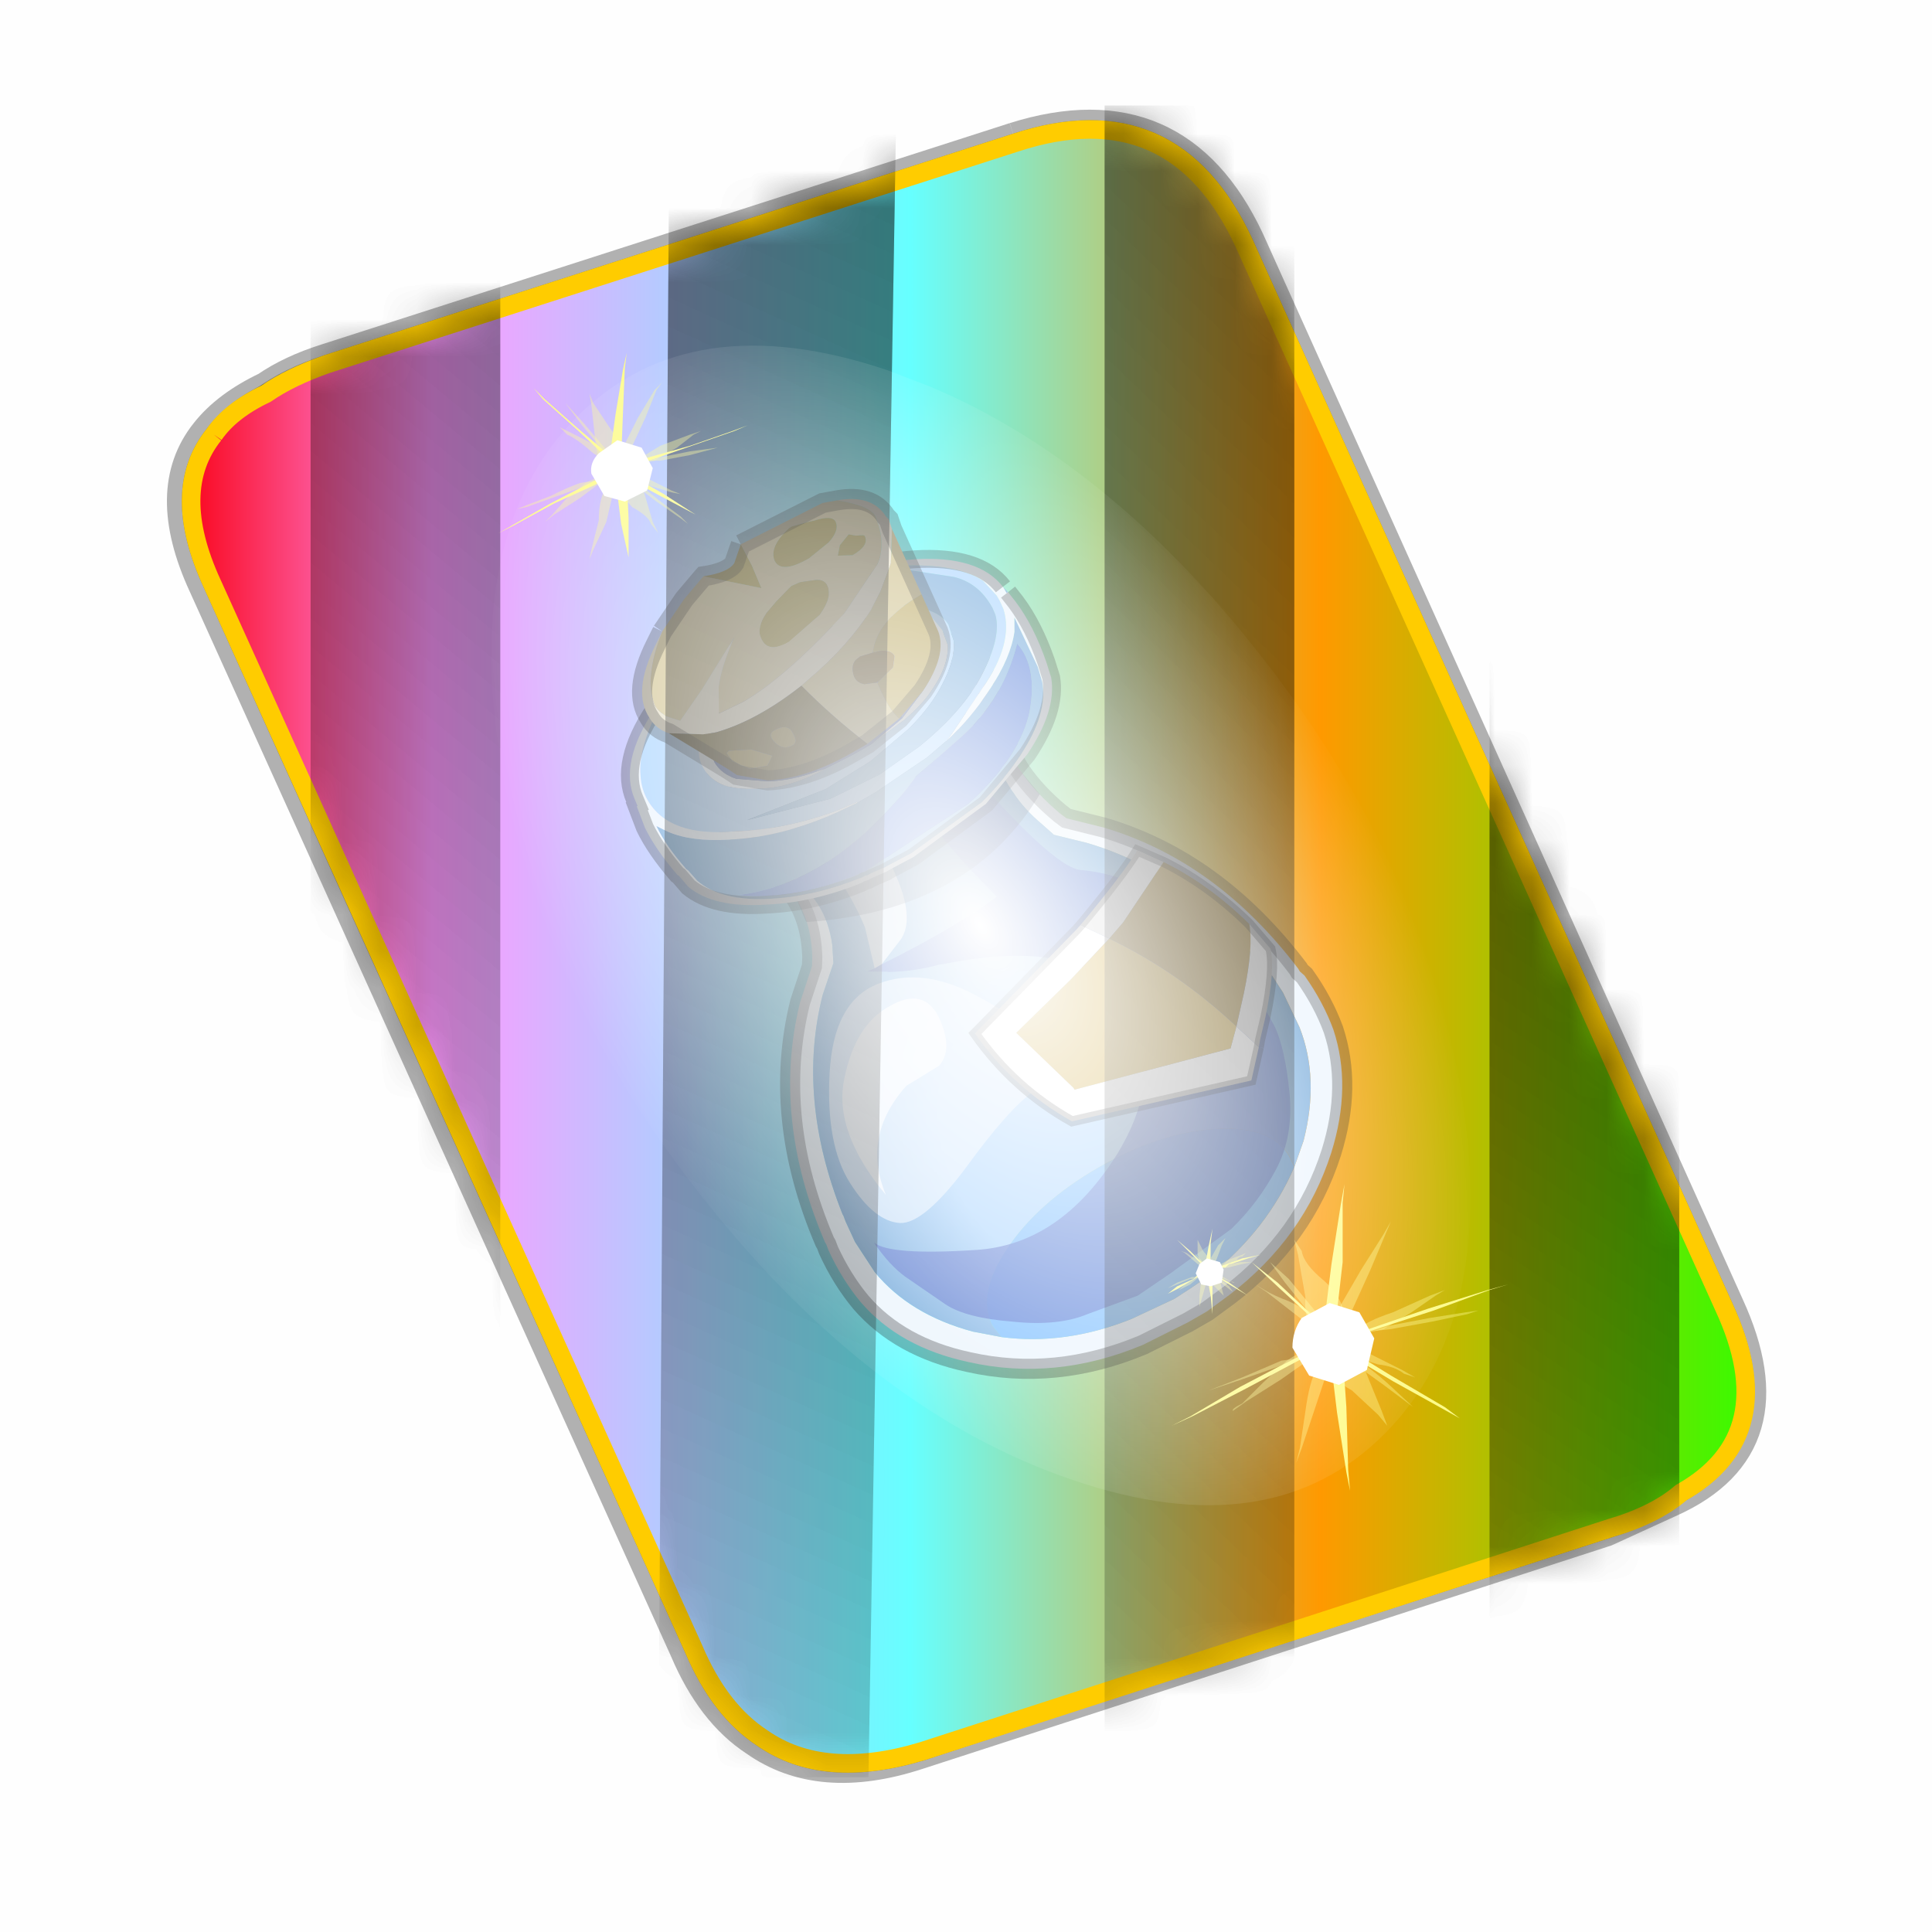 <?xml version='1.0' encoding='UTF-8'?>
<svg xmlns:xlink="http://www.w3.org/1999/xlink" xmlns="http://www.w3.org/2000/svg" version="1.1" width="60px" height="60px" viewBox="0.0 0.0 60.0 60.0"><defs><g id="c1"><path fill="#000000" fill-opacity="0.004" d="M0.0 0.0 L60.0 0.0 60.0 60.0 0.0 60.0 0.0 0.0"/></g><g id="c2"><path fill="none" stroke="#000000" stroke-width="1.0" stroke-opacity="0.302" d="M22.3 0.35 Q26.6 -1.0 28.5 3.05 L41.4 31.7 Q43.1 35.4 39.9 36.85 L38.15 37.65 19.65 43.65 Q17.05 44.5 15.35 43.3 14.2 42.55 13.5 40.9 L0.55 12.25 Q-0.6 9.75 0.6 8.25 1.15 7.55 2.2 7.05 2.85 6.6 3.8 6.3 L22.3 0.35"/><path fill="#5b3c00" stroke="none" d="M0.75 8.25 L29.8 9.75 25.55 0.9 Q26.9 1.6 27.8 3.55 L40.7 32.15 Q42.6 36.3 38.3 37.65 L23.3 42.5 13.15 21.4 4.6 20.9 0.7 12.25 Q-0.45 9.75 0.75 8.25 M20.1 43.55 L19.8 43.65 Q17.15 44.45 15.5 43.3 L20.1 43.55"/><path fill="#724b00" stroke="none" d="M25.55 0.9 L29.8 9.75 0.75 8.25 Q1.45 7.3 3.1 6.75 L21.65 0.8 25.55 0.9 M4.6 20.9 L13.15 21.4 23.3 42.5 20.1 43.55 15.5 43.3 Q14.35 42.55 13.65 40.9 L4.6 20.9"/><path fill="none" stroke="#000000" stroke-width="0.5" stroke-opacity="0.302" d="M0.75 8.25 Q-0.45 9.75 0.7 12.25 L4.6 20.9 M23.3 42.5 L38.3 37.65 Q42.6 36.3 40.7 32.15 L27.8 3.55 Q26.9 1.6 25.55 0.9 L21.65 0.8 3.1 6.75 Q1.45 7.3 0.75 8.25 M20.1 43.55 L19.8 43.65 Q17.15 44.45 15.5 43.3 14.35 42.55 13.65 40.9 L4.6 20.9 M20.1 43.55 L23.3 42.5"/><path fill="#ffcc00" stroke="none" d="M14.2 40.5 L1.35 11.8 Q-0.5 7.75 3.8 6.35 L22.3 0.4 Q26.55 -1.0 28.45 3.1 L41.35 31.7 Q43.25 35.85 38.9 37.25 L20.4 43.2 Q16.1 44.55 14.2 40.5"/><path fill="none" stroke="#000000" stroke-width="0.5" stroke-opacity="0.302" d="M14.2 40.5 L1.35 11.8 Q-0.5 7.75 3.8 6.35 L22.3 0.4 Q26.55 -1.0 28.45 3.1 L41.35 31.7 Q43.25 35.85 38.9 37.25 L20.4 43.2 Q16.1 44.55 14.2 40.5"/><path fill="#fcf2cf" stroke="none" d="M9.15 13.6 Q9.8 12.8 9.55 11.6 L9.1 10.55 22.05 6.35 Q24.9 5.45 26.25 7.85 L26.5 8.3 35.8 29.0 35.95 29.35 Q34.75 29.3 34.1 30.1 33.45 30.9 33.7 32.1 L34.0 32.9 20.65 37.2 Q18.8 37.8 17.65 37.0 16.8 36.4 16.3 35.2 L6.95 14.6 6.8 14.4 7.1 14.4 Q8.4 14.45 9.15 13.6"/><path fill="#996600" stroke="none" d="M28.25 6.1 L35.55 22.3 39.35 30.75 Q41.1 34.5 37.2 35.7 L20.45 41.1 Q16.8 42.25 15.2 39.0 L15.0 38.6 8.25 23.65 3.35 12.8 Q1.65 9.1 5.5 7.85 L22.25 2.5 Q26.05 1.25 27.75 4.95 L28.25 6.1 M9.15 13.6 Q8.4 14.45 7.1 14.4 L6.8 14.4 6.95 14.6 16.3 35.2 Q16.8 36.4 17.65 37.0 18.8 37.8 20.65 37.2 L34.0 32.9 33.7 32.1 Q33.45 30.9 34.1 30.1 34.75 29.3 35.95 29.35 L35.8 29.0 26.5 8.3 26.25 7.85 Q24.9 5.45 22.05 6.35 L9.1 10.55 9.55 11.6 Q9.8 12.8 9.15 13.6"/><path fill="none" stroke="#f0b92b" stroke-width="0.5" d="M9.15 13.6 Q9.8 12.8 9.55 11.6 L9.1 10.55 22.05 6.35 Q24.9 5.45 26.25 7.85 L26.5 8.3 35.8 29.0 35.95 29.35 Q34.75 29.3 34.1 30.1 33.45 30.9 33.7 32.1 L34.0 32.9 20.65 37.2 Q18.8 37.8 17.65 37.0 16.8 36.4 16.3 35.2 L6.95 14.6 6.8 14.4 7.1 14.4 Q8.4 14.45 9.15 13.6"/><path fill="none" stroke="#fcf2cf" stroke-width="1.0" d="M35.55 22.3 L39.35 30.75 Q41.1 34.5 37.2 35.7 L20.45 41.1 Q16.8 42.25 15.2 39.0 L15.0 38.6 M8.25 23.65 L3.35 12.8 Q1.65 9.1 5.5 7.85 L22.25 2.5 Q26.05 1.25 27.75 4.95 L28.25 6.1"/><path fill="none" stroke="#ffaa00" stroke-width="1.0" d="M28.25 6.1 L35.55 22.3 M15.0 38.6 L8.25 23.65"/></g><g id="c3"><path fill="#7fdbfe" stroke="none" d="M10.75 4.9 Q10.75 4.6 10.9 4.35 11.25 3.45 11.95 2.75 13.3 1.5 14.35 2.1 15.4 2.7 14.95 4.45 14.7 5.4 14.1 6.15 L13.75 6.5 Q13.1 7.15 12.35 7.35 L11.4 7.2 Q10.95 6.9 10.75 6.4 10.5 5.75 10.75 4.9 M7.5 5.9 Q7.0 5.85 6.6 5.5 6.05 5.0 5.8 4.15 L5.7 3.6 Q5.55 2.65 5.8 1.7 6.25 0.0 7.5 0.0 L7.6 0.0 Q8.85 0.0 9.3 1.7 9.55 2.65 9.4 3.6 L9.3 4.15 8.5 5.5 7.6 5.9 7.5 5.9 M4.35 4.9 Q4.6 5.75 4.35 6.4 L3.7 7.2 2.75 7.35 Q2.0 7.15 1.35 6.5 L1.0 6.15 Q0.4 5.4 0.15 4.45 -0.3 2.7 0.75 2.1 1.8 1.5 3.15 2.75 3.85 3.45 4.2 4.35 L4.35 4.9 M5.5 13.7 Q4.45 13.9 3.65 12.95 2.75 12.0 3.2 10.25 3.7 8.5 5.25 7.6 6.4 6.9 7.55 7.0 8.75 6.9 9.9 7.6 11.45 8.5 11.95 10.25 12.35 12.0 11.5 12.95 10.7 13.9 9.65 13.7 8.55 13.5 7.55 12.6 6.55 13.5 5.5 13.7"/></g><g id="c4"><g><use transform="matrix(1.0,0.0,0.0,1.0,0.0,0.0)" xlink:href="#c3"/></g></g><radialGradient gradientUnits="userSpaceOnUse" r="819.2" cx="0" cy="0" spreadMethod="pad" gradientTransform="matrix(0.091,0.0,0.0,0.091,0.6,3.4)" id="gradient1"><stop offset="0.0" stop-color="#ffffff"/><stop offset="1.0" stop-color="#ffffff" stop-opacity="0.0"/></radialGradient><g id="c5"><path stroke="none" fill="url(#gradient1)" d="M36.65 -54.65 Q60.05 -42.0 69.75 -17.95 80.55 8.9 68.0 34.1 55.45 59.35 26.8 68.2 -1.8 77.05 -29.7 64.3 -57.6 51.6 -68.45 24.75 -79.3 -2.05 -66.75 -27.25 L-66.7 -27.3 Q-54.1 -52.5 -25.5 -61.4 3.1 -70.2 31.0 -57.5 L36.65 -54.65"/></g><g id="c6"><g><use transform="matrix(1.0,0.0,0.0,1.0,0.0,0.0)" xlink:href="#c5"/></g></g><radialGradient gradientUnits="userSpaceOnUse" r="819.2" cx="0" cy="0" spreadMethod="pad" gradientTransform="matrix(0.209,0.0,0.0,0.177,67.15,107.2)" id="gradient2"><stop offset="0.357" stop-color="#ffffff"/><stop offset="0.671" stop-opacity="0.0"/></radialGradient><g id="c7"><path fill="none" stroke-linejoin="round" stroke-linecap="round" stroke="url(#gradient2)" stroke-width="0.5" d="M136.55 165.8 L68.6 106.0 68.4 106.0 118.25 201.5 M68.2 105.7 L68.25 105.8 68.25 105.75 68.2 105.7 0.0 45.7 M68.25 105.8 L68.3 105.85 68.3 105.8 68.25 105.75 49.95 0.05 M0.05 97.7 L68.15 105.95 68.25 105.85 68.25 105.8 M68.3 105.85 L68.25 105.85 68.3 106.0 68.3 105.85 68.3 105.8 68.35 105.8 68.3 105.8 86.6 18.35 M50.0 193.2 L68.3 106.0 68.15 105.95 18.25 151.55 M68.4 106.0 L68.3 106.0 86.55 211.5 M68.4 106.0 L68.3 105.85 M68.6 106.0 L68.35 105.8 118.25 60.15 M136.6 114.25 L68.6 106.0 M68.2 105.7 L18.25 10.05"/></g><g id="c8"><g><use transform="matrix(1.0,0.0,0.0,1.0,0.0,0.0)" xlink:href="#c7"/></g></g><g id="c9"><g><use transform="matrix(1.0,0.0,0.0,1.0,0.0,0.0)" xlink:href="#c2"/></g><g><use transform="matrix(0.239,-0.087,0.1,0.234,34.25,31.15)" xlink:href="#c4"/></g><g><use transform="matrix(0.239,-0.087,0.1,0.234,4.25,10.3)" xlink:href="#c4"/></g><g><use transform="matrix(0.141,-0.038,0.111,0.226,20.25,20.65)" filter="url(#filter7)" xlink:href="#c6"/></g><g><use transform="matrix(-0.155,0.051,0.084,0.147,22.6,3.15)" filter="url(#filter8)" xlink:href="#c8"/></g></g><filter id="filter7"><feColorMatrix in="SourceGraphic" type="matrix" values="0.0 0.0 0.0 0.0 0.797 0.0 0.0 0.0 0.0 0.598 0.0 0.0 0.0 0.0 0.199 0.0 0.0 0.0 1.0 0.0" result="cxform"/><feComposite operator="in" in2="SourceGraphic" result="color-xform"/></filter><filter id="filter8"><feColorMatrix in="SourceGraphic" type="matrix" values="0.0 0.0 0.0 0.0 0.996 0.0 0.0 0.0 0.0 0.996 0.0 0.0 0.0 0.0 0.996 0.0 0.0 0.0 1.0 0.0" result="cxform"/><feComposite operator="in" in2="SourceGraphic" result="color-xform"/></filter><radialGradient gradientUnits="userSpaceOnUse" r="819.2" cx="0" cy="0" spreadMethod="pad" gradientTransform="matrix(0.026,0.0,0.0,0.027,27.35,75.35)" id="gradient3"><stop offset="0.357" stop-color="#ffffff"/><stop offset="0.671" stop-opacity="0.0"/></radialGradient><g id="c10"><path fill="none" stroke-linejoin="round" stroke-linecap="round" stroke="url(#gradient3)" stroke-width="0.5" d="M7.05 61.6 Q7.5 60.95 8.45 60.5 9.1 60.05 10.1 59.7 L28.6 53.75 Q32.85 52.35 34.75 56.45 L47.65 85.05 Q49.25 88.5 46.5 90.05 45.8 90.65 44.6 91.0 L26.1 97.0 Q23.45 97.8 21.8 96.65 20.65 95.9 19.95 94.25 L7.0 65.6 Q5.85 63.1 7.05 61.6"/></g><linearGradient gradientUnits="userSpaceOnUse" x1="-819.2" x2="819.2" spreadMethod="pad" gradientTransform="matrix(0.026,0.0,0.0,0.027,20.9,21.95)" id="gradient4"><stop offset="0.0" stop-color="#f90013"/><stop offset="0.161" stop-color="#ff99ff"/><stop offset="0.463" stop-color="#66ffff"/><stop offset="0.722" stop-color="#ff9900"/><stop offset="1.0" stop-color="#33ff00"/></linearGradient><g id="c11"><path stroke="none" fill="url(#gradient4)" d="M0.6 8.2 Q1.05 7.55 2.0 7.1 2.65 6.65 3.65 6.3 L22.15 0.35 Q26.4 -1.05 28.3 3.05 L41.2 31.65 Q42.8 35.1 40.05 36.65 39.35 37.25 38.15 37.6 L19.65 43.6 Q17.0 44.4 15.35 43.25 14.2 42.5 13.5 40.85 L0.55 12.2 Q-0.6 9.7 0.6 8.2"/></g><g id="c12"><g><use transform="matrix(1.0,0.0,0.0,1.0,0.0,0.0)" xlink:href="#c11"/></g></g><radialGradient gradientUnits="userSpaceOnUse" r="819.2" cx="0" cy="0" spreadMethod="pad" gradientTransform="matrix(0.019,0.0,0.0,0.023,13.35,25.5)" id="gradient5"><stop offset="0.4" stop-color="#add6ff"/><stop offset="1.0" stop-color="#5891c4"/></radialGradient><g id="c13"><path fill="#2fedd6" stroke="none" d="M19.8 5.15 L19.8 5.25 19.8 5.15"/><path fill="#ecf5fd" stroke="none" d="M21.2 2.6 L21.25 2.95 21.25 3.0 20.9 4.05 19.8 5.15 19.0 5.65 Q16.85 6.75 13.65 6.75 10.5 6.75 8.3 5.65 L7.8 5.4 8.2 9.25 Q8.25 10.3 7.8 11.4 L7.4 12.2 6.15 13.3 Q2.45 17.1 1.55 23.25 L1.55 23.35 1.5 23.65 1.4 24.75 1.5 26.55 Q1.95 29.25 4.25 31.55 L5.35 32.5 Q7.9 34.45 11.4 34.95 L13.75 35.15 14.7 35.1 16.0 35.0 Q19.5 34.45 22.2 32.45 L23.25 31.55 Q25.5 29.25 25.9 26.55 L26.05 24.65 26.0 23.65 25.85 23.35 25.85 23.25 Q24.95 17.1 21.3 13.3 L20.1 12.15 19.85 11.4 Q19.45 10.3 19.4 9.35 19.25 8.05 19.8 5.25 L20.85 4.25 Q20.15 7.15 20.25 8.6 20.35 9.9 20.9 11.4 L21.05 11.75 22.4 13.05 Q26.45 17.3 27.3 24.0 L27.3 24.15 27.4 24.45 Q27.55 26.05 27.3 27.5 26.7 30.4 24.15 32.75 20.85 35.75 16.2 36.35 L14.85 36.5 13.75 36.5 11.25 36.35 Q6.55 35.75 3.3 32.75 0.7 30.4 0.15 27.5 -0.1 26.05 0.05 24.45 L0.1 24.15 0.1 24.0 Q0.9 17.3 5.0 13.05 L6.4 11.8 6.65 11.4 Q7.45 9.9 7.4 8.5 7.3 6.85 6.6 4.4 L6.6 4.35 6.15 3.4 6.1 3.0 6.1 2.95 6.45 1.9 Q6.95 1.05 8.35 0.3 10.5 -0.8 13.7 -0.8 16.85 -0.8 19.05 0.3 L20.75 1.6 21.2 2.6 M20.4 3.0 L20.4 2.65 20.0 1.75 18.45 0.6 Q16.5 -0.35 13.7 -0.35 10.9 -0.35 8.95 0.6 7.7 1.3 7.3 2.05 L6.95 2.95 6.95 3.0 7.0 3.35 7.4 4.2 7.65 4.5 8.1 4.85 8.5 5.1 8.5 5.15 8.9 5.35 Q10.9 6.35 13.65 6.35 16.5 6.35 18.4 5.35 L19.15 4.9 20.1 3.95 20.4 3.0"/><path stroke="none" fill="url(#gradient5)" d="M20.9 4.05 L20.85 4.25 19.8 5.25 Q19.25 8.05 19.4 9.35 19.45 10.3 19.85 11.4 L20.1 12.15 21.3 13.3 Q24.95 17.1 25.85 23.25 L25.85 23.35 26.0 23.65 26.05 24.65 25.9 26.55 Q25.5 29.25 23.25 31.55 L22.2 32.45 22.25 31.85 Q22.25 30.1 19.75 28.85 17.25 27.6 13.75 27.6 10.25 27.6 7.75 28.85 5.25 30.1 5.25 31.85 L5.35 32.5 4.25 31.55 Q1.95 29.25 1.5 26.55 L1.4 24.75 1.5 23.65 1.55 23.35 1.55 23.25 Q2.45 17.1 6.15 13.3 L7.4 12.2 7.8 11.4 Q8.25 10.3 8.2 9.25 L7.8 5.4 8.3 5.65 Q10.5 6.75 13.65 6.75 16.85 6.75 19.0 5.65 L19.8 5.15 20.9 4.05 M6.1 2.95 L6.35 2.05 6.45 1.9 6.1 2.95 M20.75 1.6 L21.1 2.1 21.2 2.45 21.2 2.6 20.75 1.6 M19.8 5.15 L19.8 5.25 19.8 5.15"/><path fill="#5891c4" stroke="none" d="M20.4 3.0 L20.1 3.95 19.15 4.9 18.4 5.35 Q16.5 6.35 13.65 6.35 10.9 6.35 8.9 5.35 L8.5 5.15 8.5 5.1 8.1 4.85 7.65 4.5 7.4 4.2 7.0 3.35 6.95 3.0 6.95 2.95 7.3 2.05 Q7.7 1.3 8.95 0.6 10.9 -0.35 13.7 -0.35 16.5 -0.35 18.45 0.6 L20.0 1.75 20.4 2.65 20.4 3.0"/><path fill="#82c1ff" stroke="none" d="M22.2 32.45 Q19.5 34.45 16.0 35.0 L14.7 35.1 13.75 35.15 11.4 34.95 Q7.9 34.45 5.35 32.5 L5.25 31.85 Q5.25 30.1 7.75 28.85 10.25 27.6 13.75 27.6 17.25 27.6 19.75 28.85 22.25 30.1 22.25 31.85 L22.2 32.45"/><path fill="none" stroke="#000000" stroke-width="1.0" stroke-opacity="0.302" d="M21.2 2.6 L21.25 2.95 21.25 3.0 20.9 4.05 M20.85 4.25 Q20.15 7.15 20.25 8.6 20.35 9.9 20.9 11.4 L21.05 11.75 22.4 13.05 Q26.45 17.3 27.3 24.0 L27.3 24.15 27.4 24.45 Q27.55 26.05 27.3 27.5 26.7 30.4 24.15 32.75 20.85 35.75 16.2 36.35 L14.85 36.5 13.75 36.5 11.25 36.35 Q6.55 35.75 3.3 32.75 0.7 30.4 0.15 27.5 -0.1 26.05 0.05 24.45 L0.1 24.15 0.1 24.0 Q0.9 17.3 5.0 13.05 L6.4 11.8 6.65 11.4 Q7.45 9.9 7.4 8.5 7.3 6.85 6.6 4.4 L6.6 4.35 6.15 3.4 6.1 3.0 6.1 2.95 6.45 1.9 Q6.95 1.05 8.35 0.3 10.5 -0.8 13.7 -0.8 16.85 -0.8 19.05 0.3 L20.75 1.6 21.1 2.1 21.2 2.45 21.2 2.6"/><path fill="#ffffff" fill-opacity="0.702" d="M9.45 13.45 L9.05 13.45 9.65 11.45 Q10.0 8.85 9.3 5.8 9.95 5.6 12.3 6.7 12.65 12.0 10.9 12.85 L9.45 13.45"/><path fill="#e6f2ff" fill-opacity="0.702" d="M4.5 16.85 Q6.45 13.85 8.8 14.2 11.15 14.55 12.75 17.15 14.35 19.7 14.35 21.05 14.35 22.5 12.85 22.7 11.3 22.85 8.05 24.3 4.8 25.7 3.8 25.05 2.75 24.35 2.65 22.1 2.55 19.85 4.5 16.85"/><path fill="#5c74cd" fill-opacity="0.702" d="M9.45 13.45 Q13.7 13.7 16.1 13.4 15.0 9.4 14.95 6.7 L17.85 6.1 Q19.2 13.55 20.4 14.35 22.1 15.55 23.0 17.35 L24.25 20.15 Q24.85 21.7 24.9 23.2 L24.85 25.9 Q24.75 27.1 23.85 29.1 22.95 31.1 21.35 32.1 19.75 33.1 17.95 33.55 L14.25 33.95 12.25 34.1 9.65 33.65 Q8.05 33.45 6.2 32.1 4.3 30.8 3.75 29.7 L2.7 27.5 Q2.3 26.6 2.2 25.25 2.55 26.2 6.4 28.1 10.2 30.0 14.95 27.45 19.65 24.85 18.8 20.3 18.15 17.0 12.05 14.95 L11.95 14.9 Q10.75 14.6 9.55 13.95 L9.5 13.9 8.65 13.4 9.05 13.45 9.45 13.45"/></g><g id="c14"><path fill="#ffffff" fill-opacity="0.702" d="M5.7 3.8 L3.8 3.85 Q0.6 4.9 0.2 8.05 -0.5 4.0 1.3 2.0 3.1 -0.05 5.05 0.0 7.0 0.0 6.9 1.7 6.75 3.45 5.7 3.8"/></g><g id="c15"><g><use transform="matrix(1.0,0.0,0.0,1.0,0.0,0.0)" xlink:href="#c14"/></g></g><g id="c16"><path fill="#171d2d" fill-opacity="0.302" d="M21.2 2.45 L21.2 2.6 21.25 2.95 21.25 3.0 20.9 4.05 20.85 4.25 Q20.15 7.15 20.25 8.6 L20.5 10.05 Q14.55 13.35 7.25 9.75 L7.4 8.5 Q7.3 6.85 6.6 4.4 L6.6 4.35 6.15 3.4 6.1 3.0 6.1 2.95 6.35 2.05 6.45 1.9 Q6.95 1.05 8.35 0.3 10.5 -0.8 13.7 -0.8 16.85 -0.8 19.05 0.3 L20.75 1.6 21.1 2.1 21.2 2.45"/></g><g id="c17"><path fill="#ffffff" stroke="none" d="M15.05 1.5 L15.35 1.6 22.3 3.55 Q22.0 6.9 20.3 9.75 L11.55 12.45 10.4 11.2 10.85 9.75 11.65 10.55 19.4 8.45 19.4 8.35 20.5 4.55 16.8 3.6 14.15 2.8 15.05 1.5"/><path fill="#d4b254" stroke="none" d="M14.15 2.8 L16.8 3.6 20.5 4.55 19.4 8.35 19.4 8.45 11.65 10.55 10.85 9.75 Q12.0 5.95 14.15 2.8"/><path fill="#dedede" stroke="none" d="M15.05 1.5 L14.15 2.8 13.15 2.45 9.9 0.85 10.75 -0.3 Q12.05 0.4 15.05 1.5 M10.85 9.75 L10.4 11.2 10.15 10.9 9.35 10.05 Q7.75 8.25 7.45 7.25 L7.75 5.65 Q8.1 6.7 9.7 8.5 L10.85 9.75"/><path fill="#a18540" stroke="none" d="M7.75 5.65 Q8.5 2.95 9.9 0.85 L13.15 2.45 14.15 2.8 Q12.0 5.95 10.85 9.75 L9.7 8.5 Q8.1 6.7 7.75 5.65"/><path fill="none" stroke="#000000" stroke-width="0.5" stroke-opacity="0.302" d="M10.4 11.2 L11.55 12.45 20.3 9.75 Q22.0 6.9 22.3 3.55 L15.35 1.6 15.05 1.5 M10.4 11.2 L10.15 10.9 9.35 10.05 Q7.75 8.25 7.45 7.25 L7.75 5.65 Q8.5 2.95 9.9 0.85 L10.75 -0.3 Q12.05 0.4 15.05 1.5"/></g><g id="c18"><g><use transform="matrix(1.0,0.0,0.0,1.0,0.0,0.0)" xlink:href="#c17"/></g></g><g id="c19"><g><use transform="matrix(1.0,0.0,0.0,1.0,0.0,0.0)" xlink:href="#c13"/></g><g><use transform="matrix(1.0,0.0,0.0,1.0,3.7,15.45)" xlink:href="#c15"/></g><g><use transform="matrix(1.0,0.0,0.0,1.0,0.0,0.0)" xlink:href="#c16"/></g><g><use transform="matrix(-1.0,0.0,0.0,1.0,34.05,15.2)" xlink:href="#c18"/></g></g><g id="c20"><path fill="#add6ff" stroke="none" d="M13.2 0.05 Q17.25 0.35 19.75 1.6 22.55 3.05 23.35 4.65 L23.6 5.75 23.6 5.9 23.6 6.1 23.55 6.6 Q23.1 8.55 20.3 9.85 L17.55 11.2 17.1 11.4 17.05 11.4 15.7 11.65 12.25 11.9 11.05 11.9 11.05 11.85 9.8 11.7 Q6.7 11.15 4.3 9.85 0.95 8.3 0.95 5.9 0.95 5.2 1.3 4.5 1.95 3.05 4.6 1.4 L4.9 1.25 Q8.05 0.0 12.25 0.0 L13.2 0.05 M23.0 6.65 L23.05 6.25 Q23.1 4.65 22.05 3.65 L20.05 2.05 Q19.15 1.45 18.0 1.1 L14.95 1.0 Q13.0 1.25 14.7 2.05 L17.95 3.15 Q20.4 4.45 20.45 5.8 L20.25 6.75 Q19.8 7.7 18.45 8.55 17.3 9.3 15.6 9.75 L12.85 10.25 9.9 10.35 5.2 9.65 9.85 10.95 12.9 11.15 15.65 10.9 Q18.45 10.45 20.3 9.4 22.65 8.0 23.0 6.65 M13.35 9.45 L15.6 9.2 Q16.95 8.95 17.75 8.55 19.35 7.8 19.85 6.75 L20.0 5.9 19.85 5.0 Q19.3 3.95 18.3 4.05 L16.8 3.15 Q14.65 2.05 12.25 2.05 9.4 2.05 7.3 2.95 L7.2 3.0 6.85 3.15 Q5.25 3.95 4.8 4.95 4.55 5.4 4.55 5.9 4.55 6.7 5.1 7.35 5.7 8.0 6.85 8.55 8.05 9.2 10.0 9.35 L10.45 9.35 12.25 9.45 12.5 9.45 12.7 9.45 13.35 9.45"/><path fill="#7eb0de" stroke="none" d="M17.1 11.4 Q19.0 10.95 20.65 10.1 22.55 9.15 23.45 8.0 L23.85 7.3 23.6 10.35 23.4 11.2 Q22.8 12.9 20.3 14.15 18.8 14.9 17.1 15.35 L12.25 15.85 10.9 15.8 10.6 15.8 9.75 15.7 9.55 15.7 9.35 15.65 9.2 15.65 Q6.4 15.25 4.2 14.15 1.7 12.9 1.1 11.2 L0.95 10.45 0.9 10.35 Q0.55 8.65 0.65 7.4 L1.05 8.0 Q1.9 9.15 3.8 10.1 6.4 11.45 9.8 11.8 L11.05 11.9 12.25 11.9 15.7 11.65 17.05 11.4 17.1 11.4 M24.25 5.9 L24.15 5.9 24.15 5.5 24.25 5.9 M23.0 6.65 Q22.65 8.0 20.3 9.4 18.45 10.45 15.65 10.9 L12.9 11.15 9.85 10.95 5.2 9.65 9.9 10.35 12.85 10.25 15.6 9.75 Q17.3 9.3 18.45 8.55 19.8 7.7 20.25 6.75 L20.45 5.8 Q20.4 4.45 17.95 3.15 L14.7 2.05 Q13.0 1.25 14.95 1.0 L18.0 1.1 Q19.15 1.45 20.05 2.05 L22.05 3.65 Q23.1 4.65 23.05 6.25 L23.0 6.65 M21.95 12.3 Q23.6 10.35 23.25 8.65 21.0 10.95 18.0 11.6 L15.75 12.05 14.65 12.25 13.85 12.6 Q11.6 13.45 9.6 13.75 5.8 14.35 2.7 13.05 5.0 14.75 8.75 15.35 L9.5 15.45 16.4 15.05 16.85 14.95 Q20.35 14.1 21.95 12.3"/><path fill="#678bdc" stroke="none" d="M21.95 12.3 Q20.35 14.1 16.85 14.95 L16.4 15.05 9.5 15.45 8.75 15.35 Q5.0 14.75 2.7 13.05 5.8 14.35 9.6 13.75 11.6 13.45 13.85 12.6 L14.65 12.25 15.75 12.05 18.0 11.6 Q21.0 10.95 23.25 8.65 23.6 10.35 21.95 12.3"/><path fill="#ecf5fd" stroke="none" d="M13.2 0.05 Q17.5 0.15 20.65 1.7 23.85 3.3 24.15 5.5 L24.15 5.9 24.25 5.9 24.35 6.6 Q24.55 8.25 24.15 10.35 L23.95 11.25 Q23.3 13.0 20.65 14.3 L17.25 15.55 12.25 16.1 10.8 16.05 10.5 16.05 9.6 15.95 9.4 15.95 9.2 15.9 9.0 15.9 Q6.1 15.5 3.8 14.3 1.15 13.0 0.5 11.25 L0.35 10.45 0.3 10.35 Q-0.05 8.5 0.05 7.15 L0.25 5.9 0.3 5.9 0.35 5.5 Q0.6 3.3 3.8 1.7 L4.9 1.25 4.6 1.4 Q1.95 3.05 1.3 4.5 0.95 5.2 0.95 5.9 0.95 8.3 4.3 9.85 6.7 11.15 9.8 11.7 L11.05 11.85 11.05 11.9 9.8 11.8 Q6.4 11.45 3.8 10.1 1.9 9.15 1.05 8.0 L0.65 7.4 Q0.55 8.65 0.9 10.35 L0.95 10.45 1.1 11.2 Q1.7 12.9 4.2 14.15 6.4 15.25 9.2 15.65 L9.35 15.65 9.55 15.7 9.75 15.7 10.6 15.8 10.9 15.8 12.25 15.85 17.1 15.35 Q18.8 14.9 20.3 14.15 22.8 12.9 23.4 11.2 L23.6 10.35 23.85 7.3 23.45 8.0 Q22.55 9.15 20.65 10.1 19.0 10.95 17.1 11.4 L17.55 11.2 20.3 9.85 Q23.1 8.55 23.55 6.6 L23.6 6.1 23.6 5.9 23.6 5.75 23.35 4.65 Q22.55 3.05 19.75 1.6 17.25 0.35 13.2 0.05 M10.45 9.35 L10.0 9.35 Q8.05 9.2 6.85 8.55 5.7 8.0 5.1 7.35 4.55 6.7 4.55 5.9 4.55 5.4 4.8 4.95 5.25 3.95 6.85 3.15 L7.2 3.0 7.3 2.95 Q9.4 2.05 12.25 2.05 14.65 2.05 16.8 3.15 L18.3 4.05 Q19.3 3.95 19.85 5.0 L20.0 5.9 19.85 6.75 Q19.35 7.8 17.75 8.55 16.95 8.95 15.6 9.2 L13.35 9.45 15.6 9.05 17.25 8.35 Q18.65 7.7 19.1 6.8 L19.3 5.9 19.15 5.1 Q18.65 4.15 17.25 3.4 L16.75 3.2 Q14.85 2.4 12.25 2.4 9.65 2.4 7.7 3.25 L7.3 3.4 Q5.9 4.15 5.5 5.05 L5.25 5.9 Q5.25 6.7 5.85 7.35 L7.3 8.35 Q8.5 9.0 10.0 9.25 L10.45 9.35"/><path fill="#556eb5" stroke="none" d="M10.0 9.25 Q8.5 9.0 7.3 8.35 L5.85 7.35 Q5.25 6.7 5.25 5.9 L5.5 5.05 Q5.9 4.15 7.3 3.4 L7.7 3.25 8.55 3.75 Q9.7 4.9 9.95 7.15 L10.0 8.35 10.0 9.25"/><path fill="#6e86d1" stroke="none" d="M10.45 9.35 L10.0 9.25 10.0 8.35 9.95 7.15 Q9.7 4.9 8.55 3.75 L7.7 3.25 Q9.65 2.4 12.25 2.4 14.85 2.4 16.75 3.2 16.0 4.5 15.75 6.95 L15.6 9.05 13.35 9.45 12.7 9.45 12.5 9.45 12.25 9.45 10.45 9.35"/><path fill="#879cdb" stroke="none" d="M16.75 3.2 L17.25 3.4 Q18.65 4.15 19.15 5.1 L19.3 5.9 19.1 6.8 Q18.65 7.7 17.25 8.35 L15.6 9.05 15.75 6.95 Q16.0 4.5 16.75 3.2"/><path fill="none" stroke="#000000" stroke-width="1.0" stroke-opacity="0.302" d="M24.15 5.5 Q23.85 3.3 20.65 1.7 17.5 0.15 13.2 0.05 L12.25 0.0 Q8.05 0.0 4.9 1.25 L3.8 1.7 Q0.6 3.3 0.35 5.5 L0.3 5.9 0.25 5.9 0.05 7.15 Q-0.05 8.5 0.3 10.35 L0.35 10.45 0.5 11.25 Q1.15 13.0 3.8 14.3 6.1 15.5 9.0 15.9 L9.2 15.9 9.4 15.95 9.6 15.95 10.5 16.05 10.8 16.05 12.25 16.1 17.25 15.55 20.65 14.3 Q23.3 13.0 23.95 11.25 L24.15 10.35 Q24.55 8.25 24.35 6.6 L24.25 5.9"/></g><g id="c21"><g><use transform="matrix(1.0,0.0,0.0,1.0,0.0,0.0)" xlink:href="#c20"/></g></g><g id="c22"><path fill="#e8e1ca" stroke="none" d="M2.85 0.45 Q0.9 2.0 0.7 3.4 0.65 3.65 0.9 4.2 L1.4 4.75 3.1 3.95 5.8 2.5 Q4.45 3.5 3.9 4.25 L3.25 5.4 4.6 5.5 Q7.0 5.5 11.15 4.2 L13.8 2.9 Q14.7 2.25 14.9 0.8 14.95 0.2 13.65 -0.85 15.3 -0.25 15.35 1.05 L15.4 1.25 15.3 1.75 14.4 3.2 13.25 4.15 12.4 4.7 Q10.5 5.7 8.0 6.15 L7.5 6.25 Q4.75 6.65 2.7 6.15 L2.55 6.1 2.05 5.9 0.6 5.0 Q0.15 4.5 0.15 3.85 0.05 2.3 2.25 0.85 L2.85 0.45"/><path fill="#d5c899" stroke="none" d="M6.0 -0.9 L8.2 1.05 8.35 -0.15 8.4 -1.35 12.95 -1.1 13.65 -0.85 Q14.95 0.2 14.9 0.8 14.7 2.25 13.8 2.9 L11.15 4.2 Q7.0 5.5 4.6 5.5 L3.25 5.4 3.9 4.25 Q4.45 3.5 5.8 2.5 L3.1 3.95 1.4 4.75 0.9 4.2 Q0.65 3.65 0.7 3.4 0.9 2.0 2.85 0.45 L4.6 -0.4 5.85 -0.85 6.0 -0.9 M11.05 -0.85 L10.9 -0.85 Q9.55 -0.55 9.45 0.2 9.4 0.95 11.0 0.95 L12.25 0.75 Q13.0 0.5 13.05 0.05 13.1 -0.35 12.15 -0.55 L11.85 -0.65 11.05 -0.85 M13.3 0.9 L12.65 1.15 12.3 1.55 12.95 1.9 Q13.9 1.9 13.95 1.4 14.0 1.3 13.6 1.15 L13.3 0.9 M10.75 2.05 L10.0 1.75 9.55 1.7 8.5 2.0 7.8 2.25 Q7.0 2.65 6.95 3.15 6.8 4.05 8.05 4.05 L10.05 3.65 Q11.05 3.2 11.1 2.6 11.15 2.25 10.75 2.05"/><path fill="#ac9c46" stroke="none" d="M8.4 -1.35 L8.35 -0.15 8.2 1.05 6.0 -0.9 Q7.15 -0.45 7.65 -0.7 L8.4 -1.35 M11.05 -0.85 L11.85 -0.65 12.15 -0.55 Q13.1 -0.35 13.05 0.05 13.0 0.5 12.25 0.75 L11.0 0.95 Q9.4 0.95 9.45 0.2 9.55 -0.55 10.9 -0.85 L11.05 -0.85 M10.75 2.05 Q11.15 2.25 11.1 2.6 11.05 3.2 10.05 3.65 L8.05 4.05 Q6.8 4.05 6.95 3.15 7.0 2.65 7.8 2.25 L8.5 2.0 9.55 1.7 10.0 1.75 10.75 2.05 M13.3 0.9 L13.6 1.15 Q14.0 1.3 13.95 1.4 13.9 1.9 12.95 1.9 L12.3 1.55 12.65 1.15 13.3 0.9"/><path fill="#ccbe88" stroke="none" d="M15.3 1.75 L14.95 5.3 14.9 5.3 Q12.35 5.3 11.4 6.6 L10.75 6.45 10.45 6.5 Q10.1 6.65 10.0 7.15 9.95 7.5 10.25 7.75 L10.85 8.0 Q10.65 9.45 10.9 10.1 L8.9 10.4 Q8.05 8.35 7.5 6.25 L8.0 6.15 Q10.5 5.7 12.4 4.7 L13.25 4.15 14.4 3.2 15.3 1.75"/><path fill="#947d49" stroke="none" d="M11.4 6.6 L11.75 6.7 Q12.3 6.95 12.25 7.3 L11.9 7.75 10.9 8.0 10.85 7.95 10.85 8.0 10.25 7.75 Q9.95 7.5 10.0 7.15 10.1 6.65 10.45 6.5 L10.75 6.45 11.4 6.6"/><path fill="#baa75f" stroke="none" d="M14.95 5.3 L14.75 7.3 Q14.55 8.55 12.6 9.5 L10.9 10.1 Q10.65 9.45 10.85 8.0 L10.9 8.0 11.9 7.75 12.25 7.3 Q12.3 6.95 11.75 6.7 L11.4 6.6 Q12.35 5.3 14.9 5.3 L14.95 5.3"/><path fill="#89793a" stroke="none" d="M5.2 7.5 Q6.0 7.5 5.95 8.1 5.95 8.6 5.65 8.6 5.1 8.6 4.95 8.05 4.8 7.5 5.2 7.5 M2.6 7.3 L2.75 7.25 3.75 7.75 4.5 8.55 4.05 8.85 3.2 8.55 2.65 7.8 2.6 7.3"/><path fill="#65592c" stroke="none" d="M8.9 10.4 L8.05 10.4 Q5.45 10.4 3.7 9.5 L2.5 8.5 2.25 8.0 0.6 5.0 2.05 5.9 2.55 6.1 2.7 6.15 Q4.75 6.65 7.5 6.25 8.05 8.35 8.9 10.4 M2.6 7.3 L2.65 7.8 3.2 8.55 4.05 8.85 4.5 8.55 3.75 7.75 2.75 7.25 2.6 7.3 M5.2 7.5 Q4.8 7.5 4.95 8.05 5.1 8.6 5.65 8.6 5.95 8.6 5.95 8.1 6.0 7.5 5.2 7.5"/><path fill="none" stroke="#000000" stroke-width="1.0" stroke-opacity="0.302" d="M8.4 -1.35 L7.65 -0.7 Q7.15 -0.45 6.0 -0.9 L5.85 -0.85 4.6 -0.4 2.85 0.45 M13.65 -0.85 L12.95 -1.1 8.4 -1.35 M13.65 -0.85 Q15.3 -0.25 15.35 1.05 L15.4 1.25 15.3 1.75 14.95 5.3 14.75 7.3 Q14.55 8.55 12.6 9.5 L10.9 10.1 8.9 10.4 8.05 10.4 Q5.45 10.4 3.7 9.5 L2.5 8.5 2.25 8.0 0.6 5.0 Q0.15 4.5 0.15 3.85 0.05 2.3 2.25 0.85 L2.85 0.45"/></g><g id="c23"><g><use transform="matrix(1.0,0.0,0.0,1.0,0.0,0.0)" xlink:href="#c22"/></g></g><g id="c24"><path fill="none" stroke="#ffcc00" stroke-width="0.5" d="M7.05 61.6 Q7.5 60.95 8.45 60.5 9.1 60.05 10.1 59.7 L28.6 53.75 Q32.85 52.35 34.75 56.45 L47.65 85.05 Q49.25 88.5 46.5 90.05 45.8 90.65 44.6 91.0 L26.1 97.0 Q23.45 97.8 21.8 96.65 20.65 95.9 19.95 94.25 L7.0 65.6 Q5.85 63.1 7.05 61.6"/></g><g id="c25"><path fill="#ffffff" stroke="none" d="M7.05 61.6 Q7.5 60.95 8.45 60.5 9.1 60.05 10.1 59.7 L28.6 53.75 Q32.85 52.35 34.75 56.45 L47.65 85.05 Q49.25 88.5 46.5 90.05 45.8 90.65 44.6 91.0 L26.1 97.0 Q23.45 97.8 21.8 96.65 20.65 95.9 19.95 94.25 L7.0 65.6 Q5.85 63.1 7.05 61.6"/><path fill="#ffffff" stroke-linejoin="round" stroke-linecap="round" stroke="url(#gradient3)" stroke-width="0.5" d="M7.05 61.6 Q7.5 60.95 8.45 60.5 9.1 60.05 10.1 59.7 L28.6 53.75 Q32.85 52.35 34.75 56.45 L47.65 85.05 Q49.25 88.5 46.5 90.05 45.8 90.65 44.6 91.0 L26.1 97.0 Q23.45 97.8 21.8 96.65 20.65 95.9 19.95 94.25 L7.0 65.6 Q5.85 63.1 7.05 61.6"/></g><linearGradient gradientUnits="userSpaceOnUse" x1="-819.2" x2="819.2" spreadMethod="pad" gradientTransform="matrix(-0.013,0.036,-0.025,-0.024,24.2,32.05)" id="gradient7"><stop offset="0.0" stop-opacity="0.337"/><stop offset="1.0" stop-opacity="0.0"/></linearGradient><linearGradient gradientUnits="userSpaceOnUse" x1="-819.2" x2="819.2" spreadMethod="pad" gradientTransform="matrix(-0.007,0.031,-0.027,-0.018,34.25,44.6)" id="gradient8"><stop offset="0.0" stop-opacity="0.337"/><stop offset="1.0" stop-opacity="0.0"/></linearGradient><linearGradient gradientUnits="userSpaceOnUse" x1="-819.2" x2="819.2" spreadMethod="pad" gradientTransform="matrix(-0.01,0.031,-0.018,-0.015,4.1,17.85)" id="gradient9"><stop offset="0.0" stop-opacity="0.337"/><stop offset="1.0" stop-opacity="0.0"/></linearGradient><linearGradient gradientUnits="userSpaceOnUse" x1="-819.2" x2="819.2" spreadMethod="pad" gradientTransform="matrix(0.0,0.041,-0.033,-0.015,15.9,32.85)" id="gradient10"><stop offset="0.0" stop-opacity="0.337"/><stop offset="1.0" stop-opacity="0.0"/></linearGradient><g id="c26"><path stroke="none" fill="url(#gradient7)" d="M21.35 46.7 L21.35 1.75 26.45 1.75 26.45 46.7 21.35 46.7"/><path stroke="none" fill="url(#gradient8)" d="M31.7 5.7 L36.8 5.55 36.8 46.7 31.7 46.7 31.7 5.7"/><path stroke="none" fill="url(#gradient9)" d="M0.0 6.65 L5.1 6.45 5.1 46.7 0.0 46.7 0.0 6.65"/><path stroke="none" fill="url(#gradient10)" d="M9.35 46.7 L9.65 1.75 15.75 1.75 15.0 46.7 9.35 46.7"/></g><g id="c27"><g><use transform="matrix(1.0,0.0,0.0,1.0,0.0,0.0)" xlink:href="#c26"/></g></g><g id="c28"><path fill="#fefd8d" fill-opacity="0.973" d="M33.85 83.75 L33.85 83.8 33.85 83.95 33.85 84.0 33.85 84.1 33.9 84.1 33.9 84.15 34.35 84.4 34.85 84.75 34.35 84.45 34.1 84.3 34.05 84.25 33.95 84.2 33.9 84.2 33.9 84.7 33.9 85.25 33.85 84.75 33.75 84.2 33.7 84.1 33.5 84.25 33.0 84.55 32.7 84.7 32.95 84.5 33.4 84.3 33.45 84.25 33.5 84.2 33.7 84.1 33.65 84.05 33.7 84.05 33.7 84.0 33.3 83.6 32.95 83.25 33.3 83.55 33.55 83.8 33.7 83.95 33.8 83.4 33.9 82.95 33.85 83.35 33.85 83.75 M34.4 83.9 L34.35 83.9 34.25 84.0 34.15 84.0 33.9 84.05 34.15 83.95 34.7 83.75 35.2 83.65 34.85 83.75 34.95 83.85 34.85 83.75 34.7 83.8 34.4 83.9 M36.75 85.45 L36.9 85.55 36.9 85.5 37.1 83.9 37.35 82.3 37.45 81.75 37.4 82.25 37.4 83.85 37.2 85.6 37.35 86.0 37.4 86.1 38.7 86.9 40.15 87.75 40.55 88.05 40.1 87.8 38.75 87.05 37.75 86.45 37.4 86.25 37.35 86.2 37.4 86.3 37.5 87.75 37.55 89.45 37.6 90.0 37.5 89.5 37.25 87.9 37.05 86.25 37.0 86.3 36.9 85.9 36.7 85.75 36.9 85.85 36.9 85.65 35.7 84.55 34.95 83.85 35.65 84.4 36.45 85.15 36.5 85.2 36.75 85.45 M36.1 86.45 L36.2 86.4 36.85 86.1 36.3 86.45 34.8 87.25 33.35 88.0 32.8 88.25 33.3 88.0 34.65 87.2 35.7 86.65 36.1 86.45 M41.85 84.45 L41.35 84.6 39.85 85.15 38.15 85.7 37.5 85.9 Q37.45 85.85 38.1 85.65 L39.7 85.1 41.3 84.6 41.85 84.45"/><path fill="#fffd8f" fill-opacity="0.4" d="M33.85 83.75 L34.05 83.4 34.25 83.2 34.15 83.4 34.0 83.8 33.9 83.9 33.85 83.8 33.85 83.75 M34.1 84.3 L34.35 84.5 34.45 84.65 34.25 84.5 34.0 84.3 33.95 84.2 34.05 84.25 34.1 84.3 M33.4 84.3 L33.3 84.3 32.95 84.45 32.7 84.55 32.95 84.4 33.35 84.25 33.45 84.25 33.4 84.3 M33.55 83.8 L33.4 83.6 33.6 83.8 33.65 83.9 33.55 83.8 M34.4 83.9 L34.65 83.85 34.95 83.85 35.05 83.8 34.95 83.85 34.7 83.9 34.3 84.0 34.2 84.0 34.25 84.0 34.35 83.9 34.4 83.9 M33.6 84.3 L33.7 84.2 33.75 84.35 33.65 84.7 33.55 85.05 33.55 84.75 33.6 84.3 M37.65 85.15 L37.35 85.5 37.35 85.0 37.9 84.05 38.5 83.1 38.7 82.75 38.55 83.1 38.15 84.05 37.65 85.15 M36.75 85.45 L36.5 85.2 36.45 85.15 35.85 84.4 35.45 83.85 35.95 84.3 36.65 85.15 36.9 85.5 36.75 85.45 M37.4 86.3 L37.35 86.2 37.4 86.25 37.75 86.45 Q38.15 86.7 38.6 87.1 L39.3 87.75 38.5 87.15 37.6 86.5 37.4 86.3 M36.1 86.45 L35.7 86.65 34.7 87.0 33.8 87.3 34.7 86.95 35.75 86.5 36.1 86.45 M38.7 85.65 L38.25 85.7 38.7 85.55 39.75 85.35 40.7 85.2 41.05 85.15 40.75 85.25 39.8 85.45 38.7 85.65 M36.7 86.7 L36.95 86.25 37.0 86.75 36.65 87.8 36.3 88.85 36.15 89.25 36.25 88.85 36.4 87.85 Q36.5 87.1 36.7 86.7"/><path fill="#fffd8f" fill-opacity="0.392" d="M38.0 86.75 Q37.9 86.0 37.45 85.8 L36.9 85.85 Q36.75 86.1 36.9 86.5 37.1 87.0 37.65 87.3 L38.35 87.95 38.6 88.25 38.45 87.85 38.0 86.75"/><path fill="#fffd8f" fill-opacity="0.392" d="M38.0 86.25 L37.05 85.85 Q36.8 85.8 36.95 85.95 L37.55 86.35 38.35 86.6 Q38.8 86.65 39.05 86.85 L39.35 86.95 39.0 86.75 38.0 86.25"/><path fill="#fffd8f" fill-opacity="0.392" d="M36.4 84.8 Q36.35 85.55 36.75 85.85 L37.3 85.9 37.45 85.25 Q37.35 84.75 36.9 84.35 36.35 83.9 36.3 83.55 L36.1 83.25 36.2 83.65 36.4 84.8"/><path fill="#fffd8f" fill-opacity="0.392" d="M36.25 85.35 L37.1 85.95 37.2 85.8 36.75 85.3 35.95 84.9 Q35.55 84.75 35.3 84.6 L35.05 84.45 35.35 84.65 36.25 85.35"/><path fill="#fffd8f" fill-opacity="0.392" d="M38.75 85.2 Q38.0 85.45 37.85 85.65 37.7 85.85 37.85 85.8 L38.5 85.65 39.25 85.2 39.9 84.75 40.15 84.6 39.75 84.75 38.75 85.2"/><path fill="#fffd8f" fill-opacity="0.392" d="M35.75 87.0 L36.6 86.4 36.5 86.25 Q36.25 86.25 35.9 86.5 L35.25 87.1 34.7 87.65 Q34.4 87.8 34.45 87.85 L34.8 87.6 35.75 87.0"/><path fill="#fffd8f" fill-opacity="0.392" d="M34.1 84.35 L33.95 84.05 33.75 84.05 Q33.65 84.1 33.7 84.25 L34.0 84.55 34.2 84.75 34.3 84.85 34.2 84.75 34.1 84.35"/><path fill="#fffd8f" fill-opacity="0.392" d="M34.1 84.2 Q33.9 84.05 33.75 84.05 L33.75 84.1 33.95 84.2 34.2 84.3 34.5 84.4 34.55 84.4 34.45 84.4 34.1 84.2"/><path fill="#fffd8f" fill-opacity="0.392" d="M33.5 83.65 L33.65 84.05 33.85 84.05 33.9 83.85 33.65 83.55 33.5 83.25 33.45 83.15 33.5 83.25 33.5 83.65"/><path fill="#fffd8f" fill-opacity="0.392" d="M33.5 83.9 L33.75 84.05 33.8 84.0 33.65 83.85 33.35 83.7 33.2 83.6 33.05 83.55 33.15 83.6 33.5 83.9"/><path fill="#fffd8f" fill-opacity="0.392" d="M34.3 83.8 L34.05 83.95 34.05 84.0 34.25 83.95 34.55 83.8 Q34.6 83.7 34.7 83.7 L34.8 83.6 34.7 83.65 34.3 83.8"/><path fill="#fffd8f" fill-opacity="0.392" d="M33.3 84.45 L33.6 84.2 33.6 84.15 Q33.5 84.15 33.4 84.3 L33.15 84.45 32.95 84.65 32.85 84.75 33.0 84.6 33.3 84.45"/><path fill="#ffffff" stroke="none" d="M36.3 85.35 Q36.05 85.7 36.05 86.15 L36.5 86.9 37.3 87.15 38.05 86.75 38.25 85.9 37.85 85.2 37.05 84.95 36.3 85.35"/><path fill="#fefd8d" fill-opacity="0.973" d="M18.75 62.3 L18.65 62.35 18.2 62.45 18.6 62.25 19.85 61.9 21.0 61.5 21.4 61.35 21.05 61.5 19.9 61.9 18.75 62.3 M17.45 61.95 L17.7 62.2 17.75 62.2 17.7 62.15 17.85 61.05 18.05 59.85 18.15 59.4 18.1 59.8 18.05 61.0 18.0 62.25 18.1 62.6 19.15 63.2 20.0 63.75 19.15 63.3 18.5 62.95 18.4 62.85 18.15 62.7 18.1 62.7 18.15 62.75 18.2 63.85 18.2 64.9 18.0 64.0 17.85 62.8 17.8 62.8 17.75 62.45 17.6 62.3 17.7 62.35 17.7 62.3 16.85 61.5 15.9 60.65 15.65 60.35 15.95 60.65 16.8 61.4 17.45 61.95 M14.7 64.25 L15.05 64.05 16.1 63.45 17.25 62.85 17.7 62.65 17.3 62.95 16.2 63.45 15.1 64.05 14.7 64.25"/><path fill="#fffd8f" fill-opacity="0.4" d="M18.75 62.3 L19.1 62.2 19.85 62.05 20.6 61.95 19.85 62.15 19.05 62.3 18.75 62.3 M17.45 61.95 L16.95 61.35 16.5 60.75 17.0 61.3 17.55 61.95 17.7 62.15 17.75 62.2 17.7 62.2 17.45 61.95 M18.5 62.95 L19.0 63.35 19.6 63.8 19.8 64.0 19.6 63.85 18.95 63.4 18.3 62.9 18.15 62.75 18.1 62.7 18.15 62.7 18.4 62.85 18.5 62.95 M18.3 61.9 L18.05 62.2 18.1 61.85 18.45 61.15 18.9 60.4 19.1 60.2 18.95 60.4 18.65 61.15 18.3 61.9 M16.9 62.9 L17.2 62.85 Q17.15 62.9 16.85 63.05 L16.15 63.3 15.45 63.55 15.2 63.6 15.45 63.5 16.1 63.25 Q16.6 63.0 16.9 62.9 M17.55 63.1 L17.75 62.75 17.8 63.1 17.6 63.95 17.25 64.7 17.15 64.95 17.2 64.7 17.4 63.9 Q17.4 63.4 17.55 63.1"/><path fill="#fffd8f" fill-opacity="0.392" d="M18.6 63.1 L18.15 62.4 17.7 62.45 17.75 62.95 18.3 63.55 Q18.75 63.8 18.8 64.0 L19.0 64.25 18.85 63.95 18.6 63.1"/><path fill="#fffd8f" fill-opacity="0.392" d="M18.55 62.7 Q18.05 62.4 17.9 62.4 17.7 62.4 17.8 62.5 L18.25 62.8 18.85 63.0 19.35 63.15 19.6 63.2 19.35 63.1 18.55 62.7"/><path fill="#fffd8f" fill-opacity="0.392" d="M17.3 61.7 Q17.35 62.3 17.55 62.45 L18.0 62.5 18.1 62.0 17.65 61.35 17.25 60.75 17.15 60.5 17.2 60.8 17.3 61.7"/><path fill="#fffd8f" fill-opacity="0.392" d="M17.25 62.1 L17.9 62.5 17.95 62.45 17.6 62.05 17.05 61.75 16.55 61.5 16.35 61.4 16.55 61.6 Q16.8 61.7 17.25 62.1"/><path fill="#fffd8f" fill-opacity="0.392" d="M19.05 61.9 L18.4 62.3 18.45 62.4 18.9 62.3 19.5 61.95 19.95 61.6 20.15 61.5 19.85 61.6 19.05 61.9"/><path fill="#fffd8f" fill-opacity="0.392" d="M16.9 63.3 L17.5 62.85 17.45 62.7 17.05 62.9 16.5 63.35 16.15 63.75 15.95 63.95 16.2 63.75 16.9 63.3"/><path fill="#ffffff" stroke="none" d="M17.4 62.1 Q17.15 62.35 17.2 62.65 L17.55 63.25 18.1 63.4 18.7 63.1 18.85 62.5 18.55 61.95 17.9 61.75 17.4 62.1"/><path fill="#ffffff" stroke="none" d="M33.55 83.9 L33.45 84.15 33.6 84.45 33.85 84.5 34.15 84.4 34.2 84.05 34.1 83.85 33.75 83.75 33.55 83.9"/></g><g id="c29"><g><use transform="matrix(1.0,0.0,0.0,1.0,6.3,53.35)" xlink:href="#c9"/></g><g><use transform="matrix(1.0,0.0,0.0,1.0,0.0,0.0)" xlink:href="#c10"/></g><g><use transform="matrix(1.0,0.0,0.0,1.0,6.45,53.4)" xlink:href="#c12"/></g><g><use transform="matrix(0.468,-0.27,0.27,0.468,16.95,72.1)" xlink:href="#c19"/></g><g><use transform="matrix(0.416,-0.24,0.24,0.416,16.9,69.2)" xlink:href="#c21"/></g><g><use transform="matrix(0.468,-0.27,0.27,0.468,17.65,67.45)" filter="url(#filter24)" xlink:href="#c23"/></g><g><use transform="matrix(1.0,0.0,0.0,1.0,0.0,0.0)" xlink:href="#c24"/></g><mask id="mask25"><use transform="matrix(1.0,0.0,0.0,1.0,0.0,0.0)" xlink:href="#c25"/></mask><g mask="url(#mask25)"><use transform="matrix(1.0,0.0,0.0,1.0,9.65,51.0)" filter="url(#filter27)" xlink:href="#c27"/></g><g mask="url(#mask25)"><use transform="matrix(1.0,0.0,0.0,1.0,9.65,51.0)" filter="url(#filter28)" xlink:href="#c27"/></g><g mask="url(#mask25)"><use transform="matrix(1.0,0.0,0.0,1.0,0.0,0.0)" xlink:href="#c28"/></g><g><use transform="matrix(0.141,-0.038,0.111,0.226,27.2,74.05)" filter="url(#filter30)" xlink:href="#c6"/></g></g><filter id="filter24"><feColorMatrix in="SourceGraphic" type="matrix" values="0.738 0.0 0.0 0.0 0.258 0.0 0.738 0.0 0.0 0.105 0.0 0.0 0.738 0.0 0.0 0.0 0.0 0.0 1.0 0.0" result="cxform"/><feComposite operator="in" in2="SourceGraphic" result="color-xform"/></filter><filter id="filter27"><feColorMatrix in="SourceGraphic" type="matrix" values="0.0 0.0 0.0 0.0 0.996 0.0 0.0 0.0 0.0 0.996 0.0 0.0 0.0 0.0 0.996 0.0 0.0 0.0 1.0 0.0" result="cxform"/><feComposite operator="in" in2="SourceGraphic" result="color-xform"/></filter><filter id="filter28"><feColorMatrix in="SourceGraphic" type="matrix" values="0.0 0.0 0.0 0.0 0.996 0.0 0.0 0.0 0.0 0.996 0.0 0.0 0.0 0.0 0.996 0.0 0.0 0.0 1.0 0.0" result="cxform"/><feComposite operator="in" in2="SourceGraphic" result="color-xform"/></filter><filter id="filter30"><feColorMatrix in="SourceGraphic" type="matrix" values="1.0 0.0 0.0 0.0 0.0 0.0 1.0 0.0 0.0 0.0 0.0 0.0 1.0 0.0 0.0 0.0 0.0 0.0 0.23 0.0" result="cxform"/><feComposite operator="in" in2="SourceGraphic" result="color-xform"/></filter></defs><g><g><use transform="matrix(1.0,0.0,0.0,1.0,0.0,0.0)" xlink:href="#c1"/></g><g><use transform="matrix(1.155,0.0,0.0,1.155,-1.5,-57.65)" xlink:href="#c29"/></g></g></svg>